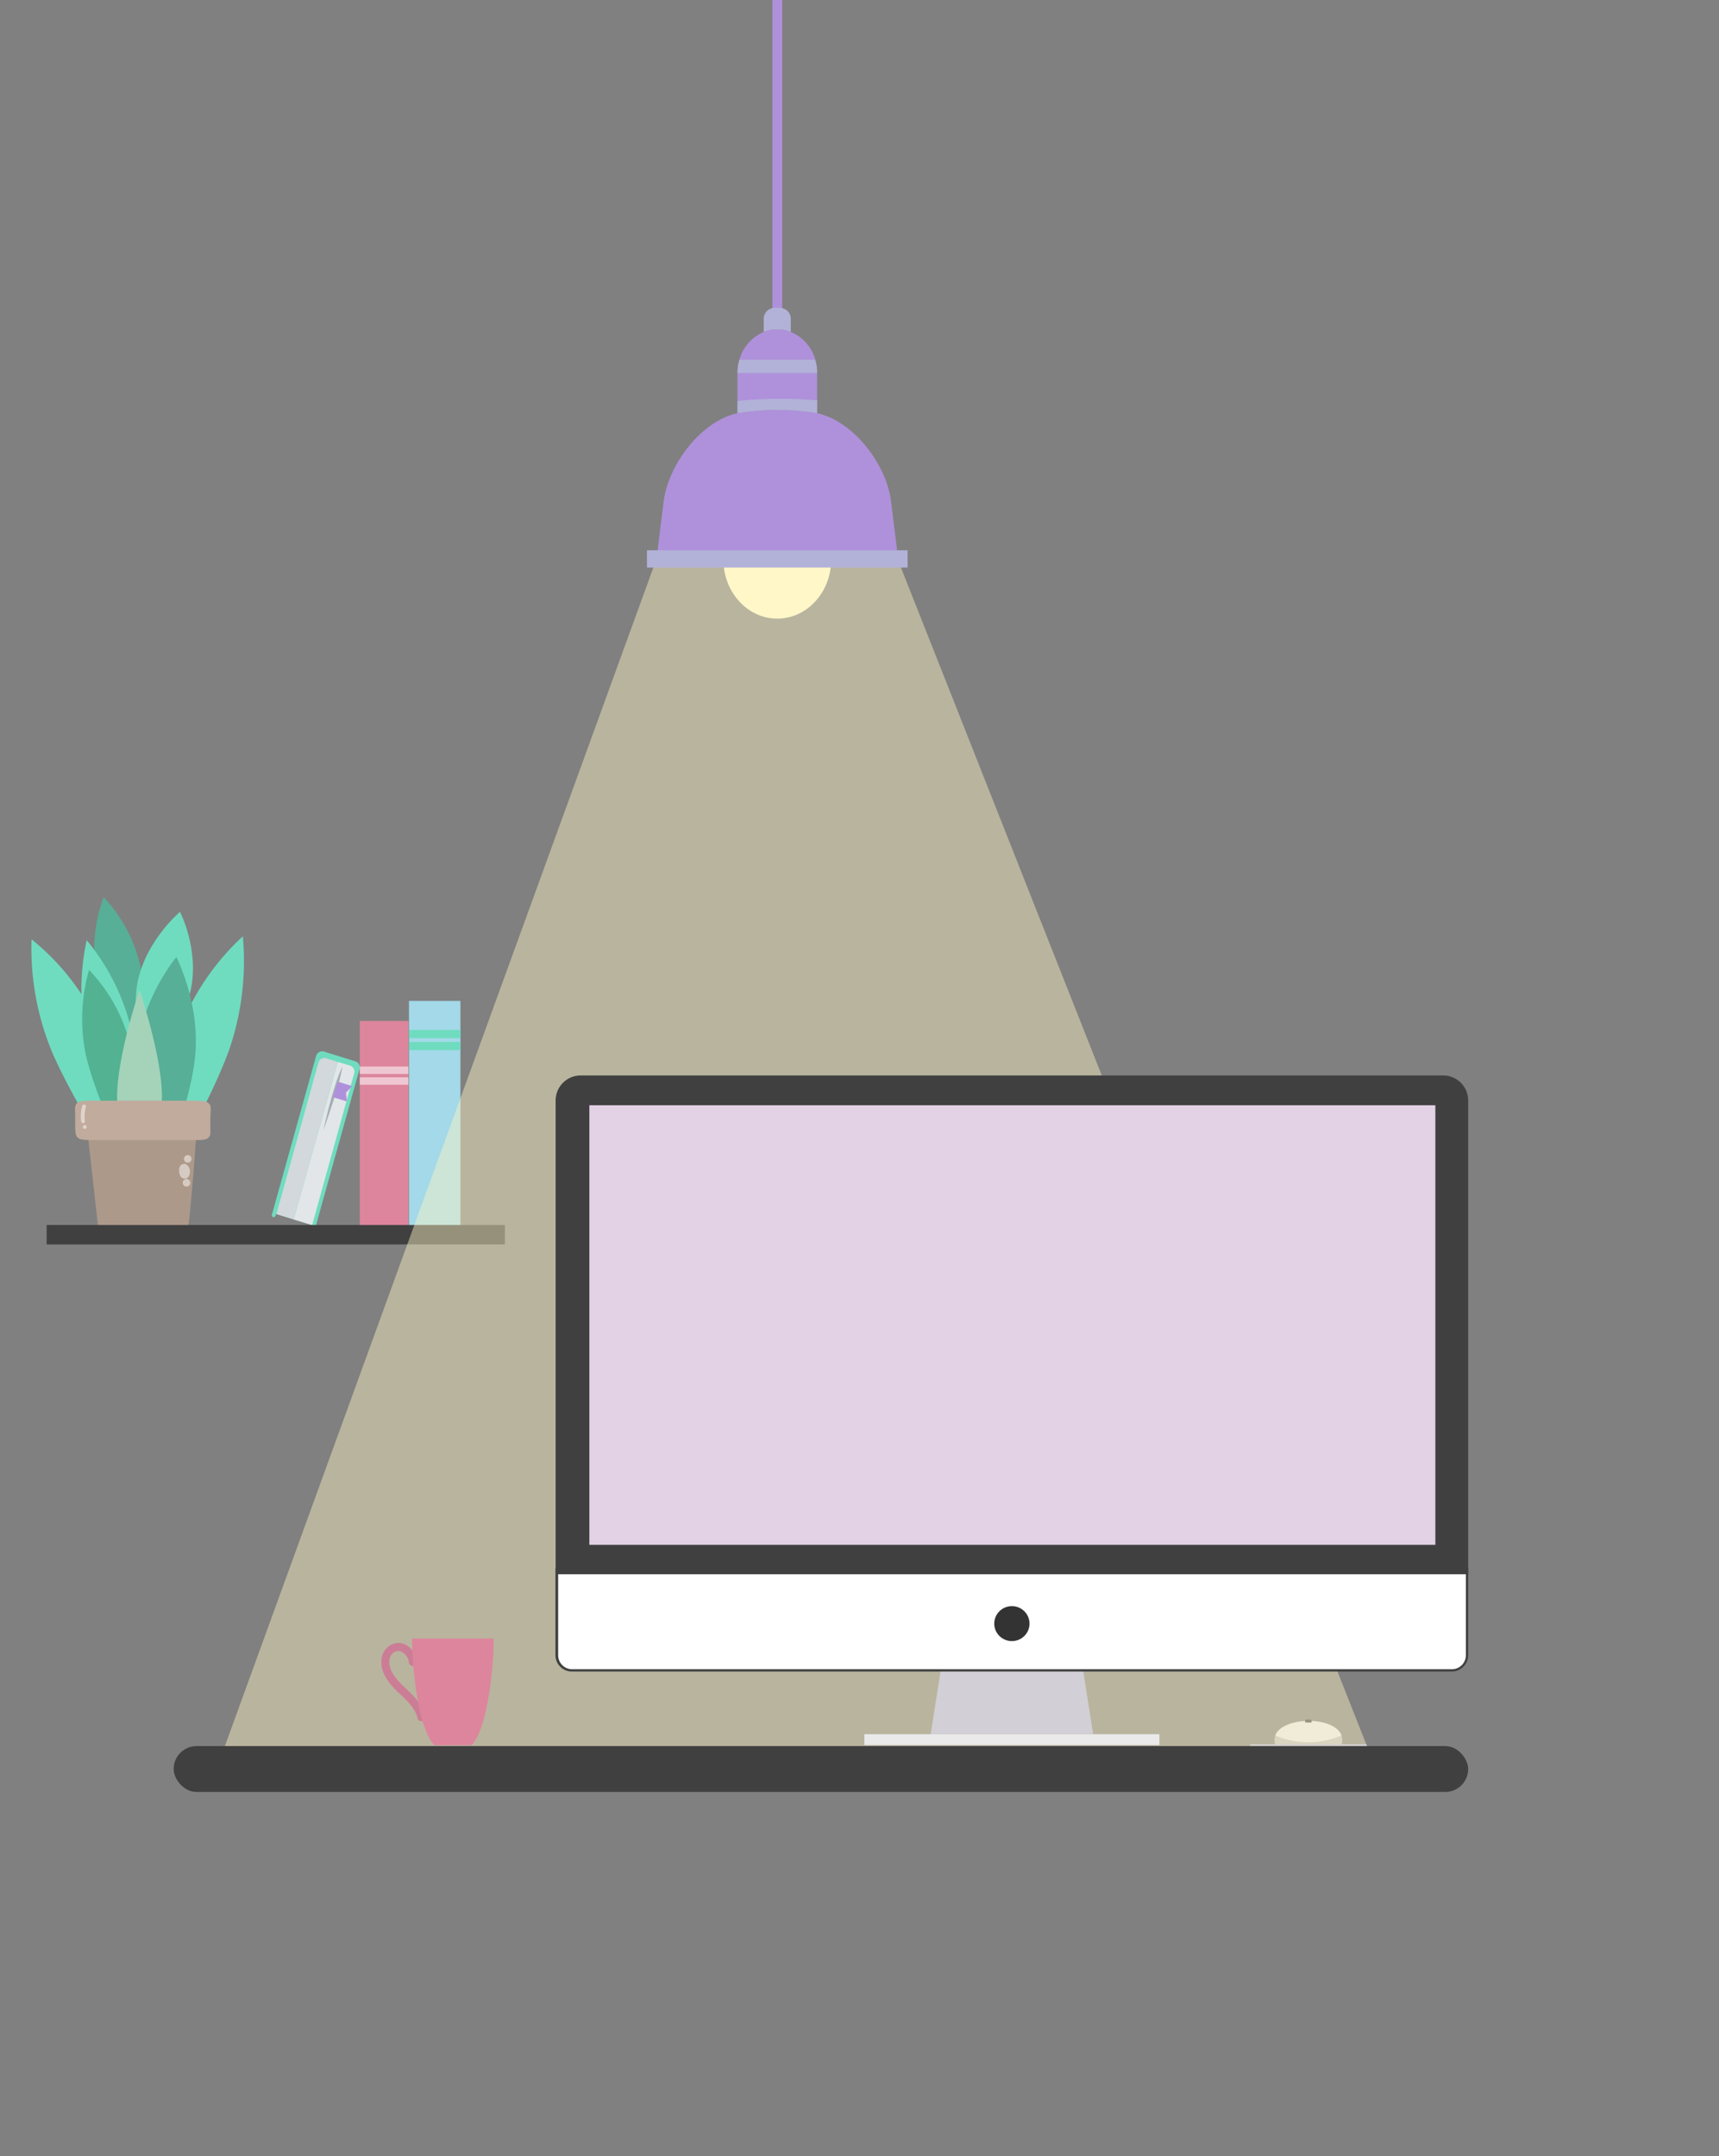         <svg xmlns="http://www.w3.org/2000/svg" class="Illustration Hero__svg" preserveAspectRatio="xMinYMin meet" viewBox="0 0 374.47 469.64">
          <rect x="0" y="0" width="374.47" height="469.64" fill="#808080" stroke="none"/>
          <defs>
            <clipPath id="clippy">
              <rect x="133.98" y="248.2" width="52.38" height="81.84" fill="none"></rect>
            </clipPath>
            <clipPath id="screen">
              <rect x="128.39" y="240.73" width="184.29" height="95.74" fill="none"></rect>
            </clipPath>
          </defs>
          <g style="isolation:isolate">
            <g id="_1" data-name="1">
              <g id="PLANT">
                <g id="leaves">
                  <path class="leaf" d="M21 212.33a32.58 32.58 0 008 15 32.55 32.55 0 001.58-16.92 32.41 32.41 0 00-8-15A32.47 32.47 0 0021 212.33z" fill="#56af96"></path>
                  <path class="leaf" data-name="leaf" d="M41.55 215.6c-1.88 8.82-9.17 15-9.17 15s-4.23-8.14-2.34-17 9.17-15 9.17-15 4.23 8.18 2.34 17z" fill="#6fdcbf"></path>
                  <path class="leaf" data-name="leaf" d="M11.43 229.36c5.38 12.16 14.92 26.25 14.92 26.25s.82-19.62-4.56-31.78a52.9 52.9 0 00-14.92-19.25 59.1 59.1 0 004.56 24.78z" fill="#6fdcbf"></path>
                  <path class="leaf" data-name="leaf" d="M49.8 229C45.15 241.5 36 256.26 36 256.26s-1.55-19.54 3.1-32a54 54 0 0113.8-20.33A59.54 59.54 0 0149.8 229z" fill="#6fdcbf"></path>
                  <path class="leaf" data-name="leaf" d="M18.89 226.43c2.66 11.21 9.58 25.93 9.58 25.93s2.62-17.45 0-28.66a47.6 47.6 0 00-9.59-18.92 51.12 51.12 0 00.01 21.65z" fill="#6fdcbf"></path>
                  <path class="leaf" data-name="leaf" d="M18.73 229.91c2.26 9.55 8.87 22.92 8.87 22.92s2.93-16.1.67-25.65a35.83 35.83 0 00-8.87-15.92 38.82 38.82 0 00-.67 18.65z" fill="#52b292"></path>
                  <path class="leaf" data-name="leaf" d="M29.87 228.72c-1.23 11.64 4.06 29.89 4.06 29.89s7.31-16.63 8.55-28.27-4.06-21.88-4.06-21.88-7.3 8.62-8.55 20.26z" fill="#56af96"></path>
                  <path class="leaf" data-name="leaf" d="M25.51 238.91a32.56 32.56 0 004.88 16.28 32.51 32.51 0 004.89-16.28c0-9-4.89-23.28-4.89-23.28s-4.88 14.29-4.88 23.28z" fill="#a4d3ba"></path>
                </g>
                <path d="M41.62 244.68c-.09-.81-23.24-4.2-23.15-3.37l2.82 25.17a.68.68 0 00.23.44.58.58 0 00.49.25h18.24c.45 0 .64-.1.76-.41a3.8 3.8 0 00.18-.82q1.06-10.6 1.72-21.26c.09-.83-1.24-.82-1.29 0z" fill="#ad998a"></path>
                <path d="M45.54 240.37c-.5-.54-1.54-.64-3.54-.64H20.21c-2 0-3 .06-3.47.57s-.41 1.12-.36 2.23v2.29c0 1.55 0 2.4.5 2.92s1.56.58 3.3.58H42c2 0 2.93 0 3.44-.55s.42-1.13.38-2.35v-1.39c0-.53 0-1.14.06-1.59.05-.97.12-1.61-.34-2.07z" fill="#c1ab9d"></path>
                <path d="M17.93 240.84a8.43 8.43 0 00-.25 3.39c.07.52.89.53.82 0a7.94 7.94 0 01.22-3.18.41.41 0 00-.79-.21zM18.47 245.88a.41.41 0 000-.82.41.41 0 000 .82zM39.31 254.48c-.17.74-.37 1.85.57 2.16s1.43-.49 1.48-1.23a1.75 1.75 0 00-1-1.89 1.09 1.09 0 00-1.13.47 1.57 1.57 0 00-.18.42c-.06.25 0 .47 0 .71a.86.86 0 00.58 1 .83.83 0 001-.58 4.2 4.2 0 000-.51v-.19c0-.25-.11-.17-.31.26h-.44c-.17-.06-.28-.24-.16.08s-.32 0 .27-.12h.44c.24.05.33.83.4.25a1.89 1.89 0 01.08-.4c.24-1-1.35-1.47-1.59-.44zM40.9 253.23a.82.82 0 000-1.64.82.82 0 000 1.64zM40.63 258.44a.82.82 0 000-1.64.82.82 0 000 1.64z" fill="#fff" opacity=".49"></path>
              </g>
              <g id="BOOKS">
                <path d="M68.68 267.43l9.62-34.51a1.4 1.4 0 00-1.09-1.82l-6.44-2a1.39 1.39 0 00-1.91.91l-9.62 34.52a.44.44 0 00.26.56.43.43 0 00.52-.32l.12-.37 7.86 2.43" fill="#6fdcbf"></path>
                <path d="M71 230.48a1.37 1.37 0 00-1.65 1l-9.14 32.95 3.79 1.19 9.56-34.33z" fill="#d2d8db"></path>
                <path d="M68 266.83l9.13-32.95a1.38 1.38 0 00-.8-1.76l-2.74-.83L64 265.62l4 1.21" fill="#e2e6e8"></path>
                <path d="M70.43 246.27s2.09-9.92 4.2-14c-.55 2.54-.63 3.73-4.2 14z" fill="#a3aeb2"></path>
                <polygon points="72.53 238.97 75.58 239.9 75.36 237.98 76.72 236.55 73.56 235.59 72.53 238.97" fill="#af91db"></polygon>
                <polyline points="89.09 267.77 89.09 218.01 100.3 218.01 100.3 267.77" fill="#a3d9e8"></polyline>
                <rect x="89.1" y="224.33" width="11.2" height="1.79" fill="#6fdcbf"></rect>
                <rect x="89.1" y="226.93" width="11.2" height="1.79" fill="#6fdcbf"></rect>
                <polyline points="78.38 267.77 78.38 222.37 88.97 222.37 88.97 267.77" fill="#dd859c"></polyline>
                <rect x="78.38" y="232.29" width="10.59" height="1.62" fill="#fff" opacity=".54"></rect>
                <rect x="78.38" y="234.64" width="10.59" height="1.62" fill="#fff" opacity=".54"></rect>
              </g>
              <g id="mouse">
                <path d="M292.27 379.94h-14.49c-1.9-6.55 16.34-6.73 14.49 0z" fill="#babcbe" fill-rule="evenodd"></path>
                <path d="M277.81 378c1.46-4.11 12.87-4.36 14.42 0a18.53 18.53 0 01-14.42 0z" fill="#e5e6e7" fill-rule="evenodd"></path>
                <path d="M285.72 375.08a.09.09 0 01-.09.09h-1.22a.09.09 0 01-.09-.09v-.37c0-.11.26-.2.57-.2h.26c.31 0 .57.09.57.2z" fill="#424243" fill-rule="evenodd"></path>
                <rect x="272.26" y="379.9" width="25.52" height=".81" rx=".3" fill="#b2b2d8"></rect>
              </g>
              <rect id="shelf" x="10.16" y="266.81" width="99.83" height="4.23" fill="#404040"></rect>
              <g id="light">
                <path id="bulb" d="M181.07 121.86c0 7.11-5.26 12.88-11.75 12.88s-11.74-5.77-11.74-12.88S162.84 109 169.32 109s11.75 5.74 11.75 12.86z" fill="#fff9cc"></path>
                <polygon points="142.97 121.86 48.99 380.3 297.78 380.3 195.57 121.86 142.97 121.86" fill="#fff4c5" style="mix-blend-mode:luminosity" class="beam" opacity=".45"></polygon>
                <rect x="168.26" y="-21.21" width="2.14" height="91.08" fill="#af91db"></rect>
                <path d="M172.27 72.32v-2.79a2.38 2.38 0 00-2.27-2.47h-1.37a2.38 2.38 0 00-2.26 2.47v2.79a7.77 7.77 0 015.89 0z" fill="#b2b2d8"></path>
                <path d="M178 81.25V90l-.36-.08a54.11 54.11 0 00-15.25-.19l-1.36.19-.37.08v-8.75a10.88 10.88 0 01.1-1.41 9.69 9.69 0 01.32-1.48c0-.06 0-.12.05-.18a7.23 7.23 0 01.26-.7.42.42 0 010-.12l.18-.41c.07-.15.14-.3.22-.44a10.34 10.34 0 011-1.51 9.67 9.67 0 011.43-1.43c.16-.12.32-.25.5-.36a4.93 4.93 0 01.54-.34 6 6 0 01.55-.31l.56-.24a7.77 7.77 0 012.93-.58 7.87 7.87 0 013 .58 9.19 9.19 0 015.3 6 10.2 10.2 0 01.4 2.93z" fill="#af91db"></path>
                <path d="M195.67 121.86H143l1.58-12.67c1-7.93 8.11-17.48 16.1-19.2l.37-.08 1.43-.2a54.74 54.74 0 0115.18.2l.34.09c8 1.72 15.14 11.27 16.11 19.2z" fill="#af91db"></path>
                <path d="M178 81.25h-17.35a10.88 10.88 0 01.1-1.41 9.69 9.69 0 01.32-1.48h16.5a10.2 10.2 0 01.43 2.89zM178 87.2V90l-.36-.08a54.11 54.11 0 00-15.25-.19l-1.36.19-.37.08v-2.67c3-.3 6.17-.46 9.38-.46 2.7 0 5.36.13 7.96.33z" fill="#b2b2d8"></path>
                <polygon points="195.67 119.86 142.98 119.86 140.94 119.86 140.94 123.62 197.71 123.62 197.71 119.86 195.67 119.86" fill="#b2b2d8"></polygon>
              </g>
              <rect id="desk" x="37.83" y="380.3" width="282" height="10" rx="5" fill="#404040"></rect>
              <g id="coffee">
                <path d="M90.8 362a.87.87 0 01-1.74 0 2.14 2.14 0 00-.27-.89 3.33 3.33 0 00-.91-1.11 1.87 1.87 0 00-1.16-.41 1.79 1.79 0 00-.72.2l-.16.09a2.23 2.23 0 00-1 1.61 4.56 4.56 0 00.58 2.75c.08.16.18.34.29.52a17.28 17.28 0 002.71 3c1.79 1.72 3.65 3.51 4.2 6a.87.87 0 11-1.69.38c-.44-1.95-2.11-3.55-3.71-5.1a18.07 18.07 0 01-3-3.38c-.12-.2-.24-.41-.35-.63a6.31 6.31 0 01-.75-3.82 4 4 0 011.85-2.83l.28-.15a3.5 3.5 0 011.46-.39 3.6 3.6 0 012.25.76 5 5 0 011.41 1.71 4 4 0 01.43 1.69z" fill="#cc7d96"></path>
                <path d="M107.54 356.89c.08 4.69-1.07 19.42-4.84 23.22h-8.08c-3.77-3.8-4.92-18.53-4.84-23.22z" fill="#dd859c" fill-rule="evenodd"></path>
                <path opacity="0" class="steam" d="M99.48,350.34c-.56-.56-3-3.52,0-6.2s1.93-3.76.11-6.19" fill="none" stroke="#d1d1d1" stroke-linecap="round" stroke-miterlimit="10" style="opacity: 0; stroke-dashoffset: 0; stroke-dasharray: none;"></path>
                <path opacity="0" class="steam" d="M103.68,354.83c-.56-.56-3-3.52,0-6.19s1.93-3.76.11-6.2" fill="none" stroke="#d1d1d1" stroke-linecap="round" stroke-miterlimit="10" style="opacity: 0; stroke-dashoffset: 0; stroke-dasharray: none;"></path>
                <path opacity="0" class="steam" d="M93.57,354.83c-.57-.56-3-3.52,0-6.19s1.92-3.76.1-6.2" fill="none" stroke="#d1d1d1" stroke-linecap="round" stroke-miterlimit="10" style="opacity: 0; stroke-dashoffset: 0; stroke-dasharray: 15.405px, 25.405px;"></path>
              </g>
              <g id="pc">
                <polygon points="238.13 377.72 235.66 361.98 205.21 361.98 202.74 377.72 238.13 377.72" fill="#d2cfd6"></polygon>
                <path d="M124.59 363.8a3.31 3.31 0 01-3.3-3.31v-18.76h198.29v18.76a3.32 3.32 0 01-3.31 3.31z" fill="#fff"></path>
                <path d="M319.33 342v18.51a3.06 3.06 0 01-3.06 3.06H124.59a3.06 3.06 0 01-3-3.06V342h197.74m.5-.5H121v19a3.56 3.56 0 003.55 3.56h191.72a3.56 3.56 0 003.56-3.56v-19z" fill="#404040"></path>
                <path d="M314.36 234.24H126.51a5.45 5.45 0 00-5.47 5.43v103.2h198.79v-103.2a5.45 5.45 0 00-5.47-5.43z" fill="#404040"></path>
                <rect x="128.39" y="240.73" width="184.29" height="95.74" fill="#e3d1e5"></rect>
                <rect x="188.3" y="377.72" width="64.27" height="2.36" fill="#eaeaea"></rect>
                <ellipse cx="220.43" cy="353.63" rx="3.84" ry="3.81" fill="#333"></ellipse>
              </g>
              <g id="shapes">
                <polygon opacity="0" points="225.21 302.93 225.12 298.23 229.82 298.13 229.75 294.63 225.05 294.72 224.96 290.02 221.45 290.09 221.54 294.79 216.84 294.88 216.91 298.39 221.61 298.3 221.71 303 225.21 302.93" fill="none" stroke="#88d3d1" stroke-miterlimit="10" stroke-width="2" data-svg-origin="216.83999633789062 290.0199890136719" style="transform-origin: 0px 0px; opacity: 0;" transform="matrix(-0.101,0.995,-0.995,-0.101,544.067,-51.473)"></polygon>
                <polygon opacity="0" points="233.72 295.83 227.68 294 229.5 287.95 224.99 286.58 223.16 292.63 217.11 290.81 215.75 295.32 221.8 297.15 219.97 303.2 224.48 304.56 226.31 298.51 232.36 300.34 233.72 295.83" fill="none" stroke="#dd859c" stroke-miterlimit="10" stroke-width="2" data-svg-origin="215.75 286.5799865722656" style="transform-origin: 0px 0px; opacity: 0;" transform="matrix(-0.836,0.549,-0.549,-0.836,688.917,299.888)"></polygon>
                <circle opacity="0" cx="220.1" cy="293.5" r="6.69" fill="none" stroke="#dd859c" stroke-miterlimit="10" data-svg-origin="213.41000366210938 286.80999755859375" style="transform-origin: 0px 0px; opacity: 0;" transform="matrix(-0.882,0.472,-0.472,-0.882,424.947,324.926)"></circle>
                <polygon opacity="0" points="218.94 298.75 229.2 291.98 218.22 286.49 218.94 298.75" fill="none" stroke="#a3b2e5" stroke-miterlimit="10" stroke-width="2" data-svg-origin="218.22000122070312 286.489990234375" style="transform-origin: 0px 0px; opacity: 0;" transform="matrix(0.137,-0.991,0.991,0.137,-167.841,362.931)"></polygon>
                <polygon opacity="0" points="218.8 294.79 228.32 302.56 230.28 290.44 218.8 294.79" fill="none" stroke="#f2c5c2" stroke-miterlimit="10" stroke-width="2" data-svg-origin="218.8000030517578 290.44000244140625" style="transform-origin: 0px 0px; opacity: 0;" transform="matrix(0.999,-0.038,0.038,0.999,74.539,-179.702)"></polygon>
                <polyline opacity="0" points="205.5 300.65 210.41 302.31 211.13 297.17 216.04 298.83 216.75 293.69 221.67 295.35 222.39 290.21 227.31 291.86 228.03 286.72" fill="none" stroke="#f9e4ac" stroke-miterlimit="10" data-svg-origin="205.5 286.7200012207031" style="transform-origin: 0px 0px; opacity: 0;" transform="matrix(0.981,0.193,-0.193,0.981,84.491,-89.114)"></polyline>
                <g opacity="0" fill="#a693d1" data-svg-origin="207.7100067138672 291" style="transform-origin: 0px 0px; opacity: 0;" transform="matrix(-0.817,0.577,-0.577,-0.817,467.929,306.175)">
                  <path d="M225.72 300.36v-1.85l5.25-1.88-5.25-1.87v-1.85l7.65 2.81v1.83zM207.71 297.55v-1.83l7.64-2.81v1.85l-5.25 1.87 5.25 1.88v1.85zM222.47 291h1.59l-4.64 11.78h-1.6z"></path>
                </g>
                <g opacity="0" fill="#6fb6c6" data-svg-origin="212.1999969482422 283.7590026855469" style="transform-origin: 0px 0px; opacity: 0;" transform="matrix(0.966,-0.26,0.26,0.966,72.336,82.371)">
                  <path d="M216.07 295l-.61 2.58c-.33 1.43 0 2 .91 2.24l.43.12-.67 2.3-1.52-.45a2.88 2.88 0 01-2.19-3.71l.78-3.48c.26-1.2.09-1.63-1-2l.67-2.29c1.14.33 1.52.06 1.94-1.09l1.19-3.32a2.89 2.89 0 013.85-1.94l1.52.45-.67 2.29-.43-.13c-1-.28-1.48 0-2 1.39l-.88 2.51a2.27 2.27 0 01-2.43 1.75 2.29 2.29 0 011.11 2.78zM225.72 292.91l.61-2.59c.33-1.43 0-2-.91-2.23L225 288l.67-2.3 1.52.45a2.88 2.88 0 012.19 3.71l-.78 3.48c-.26 1.2-.09 1.64 1 2l-.67 2.29c-1.15-.33-1.52-.05-1.95 1.1l-1.17 3.27a2.89 2.89 0 01-3.81 2l-1.52-.44.67-2.3.43.13c1 .28 1.48 0 2-1.39l.88-2.51a2.3 2.3 0 012.44-1.75 2.28 2.28 0 01-1.18-2.83z"></path>
                </g>
                <g opacity="0" fill="#88d3d1" data-svg-origin="214.3800048828125 289.9329833984375" style="transform-origin: 0px 0px; opacity: 0;" transform="matrix(-0.983,-0.181,0.181,-0.983,262.776,536.508)">
                  <path d="M218.62 299.26l2.6 1.59a5.12 5.12 0 017-1.89l.42-.69 1.26-2.06a7.82 7.82 0 00-6-.86 8.71 8.71 0 00-5.28 3.91z"></path>
                  <path d="M218.71 292.2a14.25 14.25 0 00-4.33 4.47l2.6 1.59a10.85 10.85 0 014.74-4.22 9.78 9.78 0 019.24.44l1.68-2.75a13 13 0 00-13.93.47zM222.93 301.9l2.53 1.55 1.64-2.67a3.05 3.05 0 00-4.17 1.12z"></path>
                </g>
                <g opacity="0" fill="none" stroke="#fcebb6" stroke-linecap="round" stroke-linejoin="round" stroke-width="2" data-svg-origin="209.8300018310547 286.239990234375" style="transform-origin: 0px 0px; opacity: 0;" transform="matrix(0.519,0.855,-0.855,0.519,376.458,-60.995)">
                  <path d="M219.32 286.24a9.49 9.49 0 01-9.49 9.5M219.32 286.24a9.49 9.49 0 009.49 9.5M219.32 305.29a9.49 9.49 0 00-9.49-9.49M219.32 305.29a9.49 9.49 0 019.49-9.49"></path>
                </g>
                <circle opacity="0" cx="216.63" cy="290.87" r="7.06" fill="none" stroke="#d6a0e0" stroke-miterlimit="10" stroke-width="2" data-svg-origin="209.57000732421875 283.80999755859375" style="transform-origin: 0px 0px; opacity: 0;" transform="matrix(1,-0.027,0.027,1,-26.293,-93.178)"></circle>
                <polyline opacity="0" points="220.15 280.66 216.99 289.5 226.3 288.31 223.15 297.14 232.46 295.96 229.31 304.8" fill="none" stroke="#f9e4ac" stroke-miterlimit="10" stroke-width="2" data-svg-origin="216.99000549316406 280.6600036621094" style="transform-origin: 0px 0px; opacity: 0;" transform="matrix(0.701,0.713,-0.713,0.701,183.247,-236.739)"></polyline>
                <circle opacity="0" cx="222.48" cy="295.66" r="5.77" fill="none" stroke="#88d3d1" stroke-miterlimit="10" stroke-width="2" data-svg-origin="216.7100067138672 289.8900146484375" style="transform-origin: 0px 0px; opacity: 0;" transform="matrix(0.231,-0.973,0.973,0.231,-8.215,335.625)"></circle>
                <polygon opacity="0" points="227.62 300.56 225.05 294.72 230.89 292.15 228.97 287.79 223.13 290.36 220.56 284.52 216.2 286.44 218.77 292.28 212.93 294.85 214.85 299.21 220.69 296.64 223.26 302.48 227.62 300.56" fill="none" stroke="#88d3d1" stroke-miterlimit="10" stroke-width="2" data-svg-origin="212.92999267578125 284.5199890136719" style="transform-origin: 0px 0px; opacity: 0;" transform="matrix(-0.559,-0.829,0.829,-0.559,35.773,539.239)"></polygon>
                <g opacity="0" fill="#a693d1" data-svg-origin="219.064697265625 288.067626953125" style="transform-origin: 0px 0px; opacity: 0;" transform="matrix(-0.34,-0.94,0.94,-0.34,154.309,570.017)">
                  <path d="M224.4 300.1l1.08 1.95c.6 1.07 1.06 1.24 1.78.89l.33-.16.87 1.8-1.15.56A2.36 2.36 0 01224 304l-1.47-2.6c-.51-.89-.85-1.07-1.71-.65l-.88-1.8c.87-.42.94-.8.55-1.75l-1.14-2.77a2.37 2.37 0 011.21-3.33l1.15-.55.87 1.8-.33.16c-.72.35-.87.82-.4 1.95l.87 2.05a1.9 1.9 0 01-.47 2.43 1.89 1.89 0 012.15 1.16zM229 293.48l-1.07-2c-.6-1.07-1.06-1.24-1.78-.89l-.33.16-.88-1.81 1.15-.55a2.37 2.37 0 013.37 1.11l1.46 2.6c.51.89.85 1.07 1.72.65l.87 1.8c-.86.42-.93.8-.55 1.75l1.14 2.76a2.36 2.36 0 01-1.2 3.33l-1.15.56-.88-1.8.33-.16c.72-.35.87-.82.4-2l-.87-2a1.9 1.9 0 01.47-2.43 1.9 1.9 0 01-2.2-1.08z"></path>
                </g>
                <polygon opacity="0" points="212.8 302.65 223.86 295.35 212.01 289.42 212.8 302.65" fill="none" stroke="#a3b2e5" stroke-miterlimit="10" data-svg-origin="212.00999450683594 289.4200134277344" style="transform-origin: 0px 0px; opacity: 0;" transform="matrix(0.205,0.979,-0.979,0.205,404.867,-96.716)"></polygon>
                <circle opacity="0" cx="222.33" cy="298.07" r="6.69" fill="none" stroke="#dd859c" stroke-miterlimit="10" data-svg-origin="215.63999938964844 291.3800048828125" style="transform-origin: 0px 0px; opacity: 0;" transform="matrix(-0.999,0.037,-0.037,-0.999,549.571,494.993)"></circle>
                <g opacity="0" fill="#f2c5c2" data-svg-origin="211.19000244140625 287.83001708984375" style="transform-origin: 0px 0px; opacity: 0;" transform="matrix(-0.961,0.276,-0.276,-0.961,571.395,429.403)">
                  <path d="M229.4 295.5l-.82-1.66 3.88-4-5.54.64-.82-1.66 8.1-.86.81 1.64zM212 301l-.81-1.64 5.61-5.91.82 1.67-3.88 4 5.54-.64.82 1.66zM222.33 288.54l1.44-.71 1 12.62-1.43.7z"></path>
                </g>
              </g>
            </g>
          </g>
        </svg>